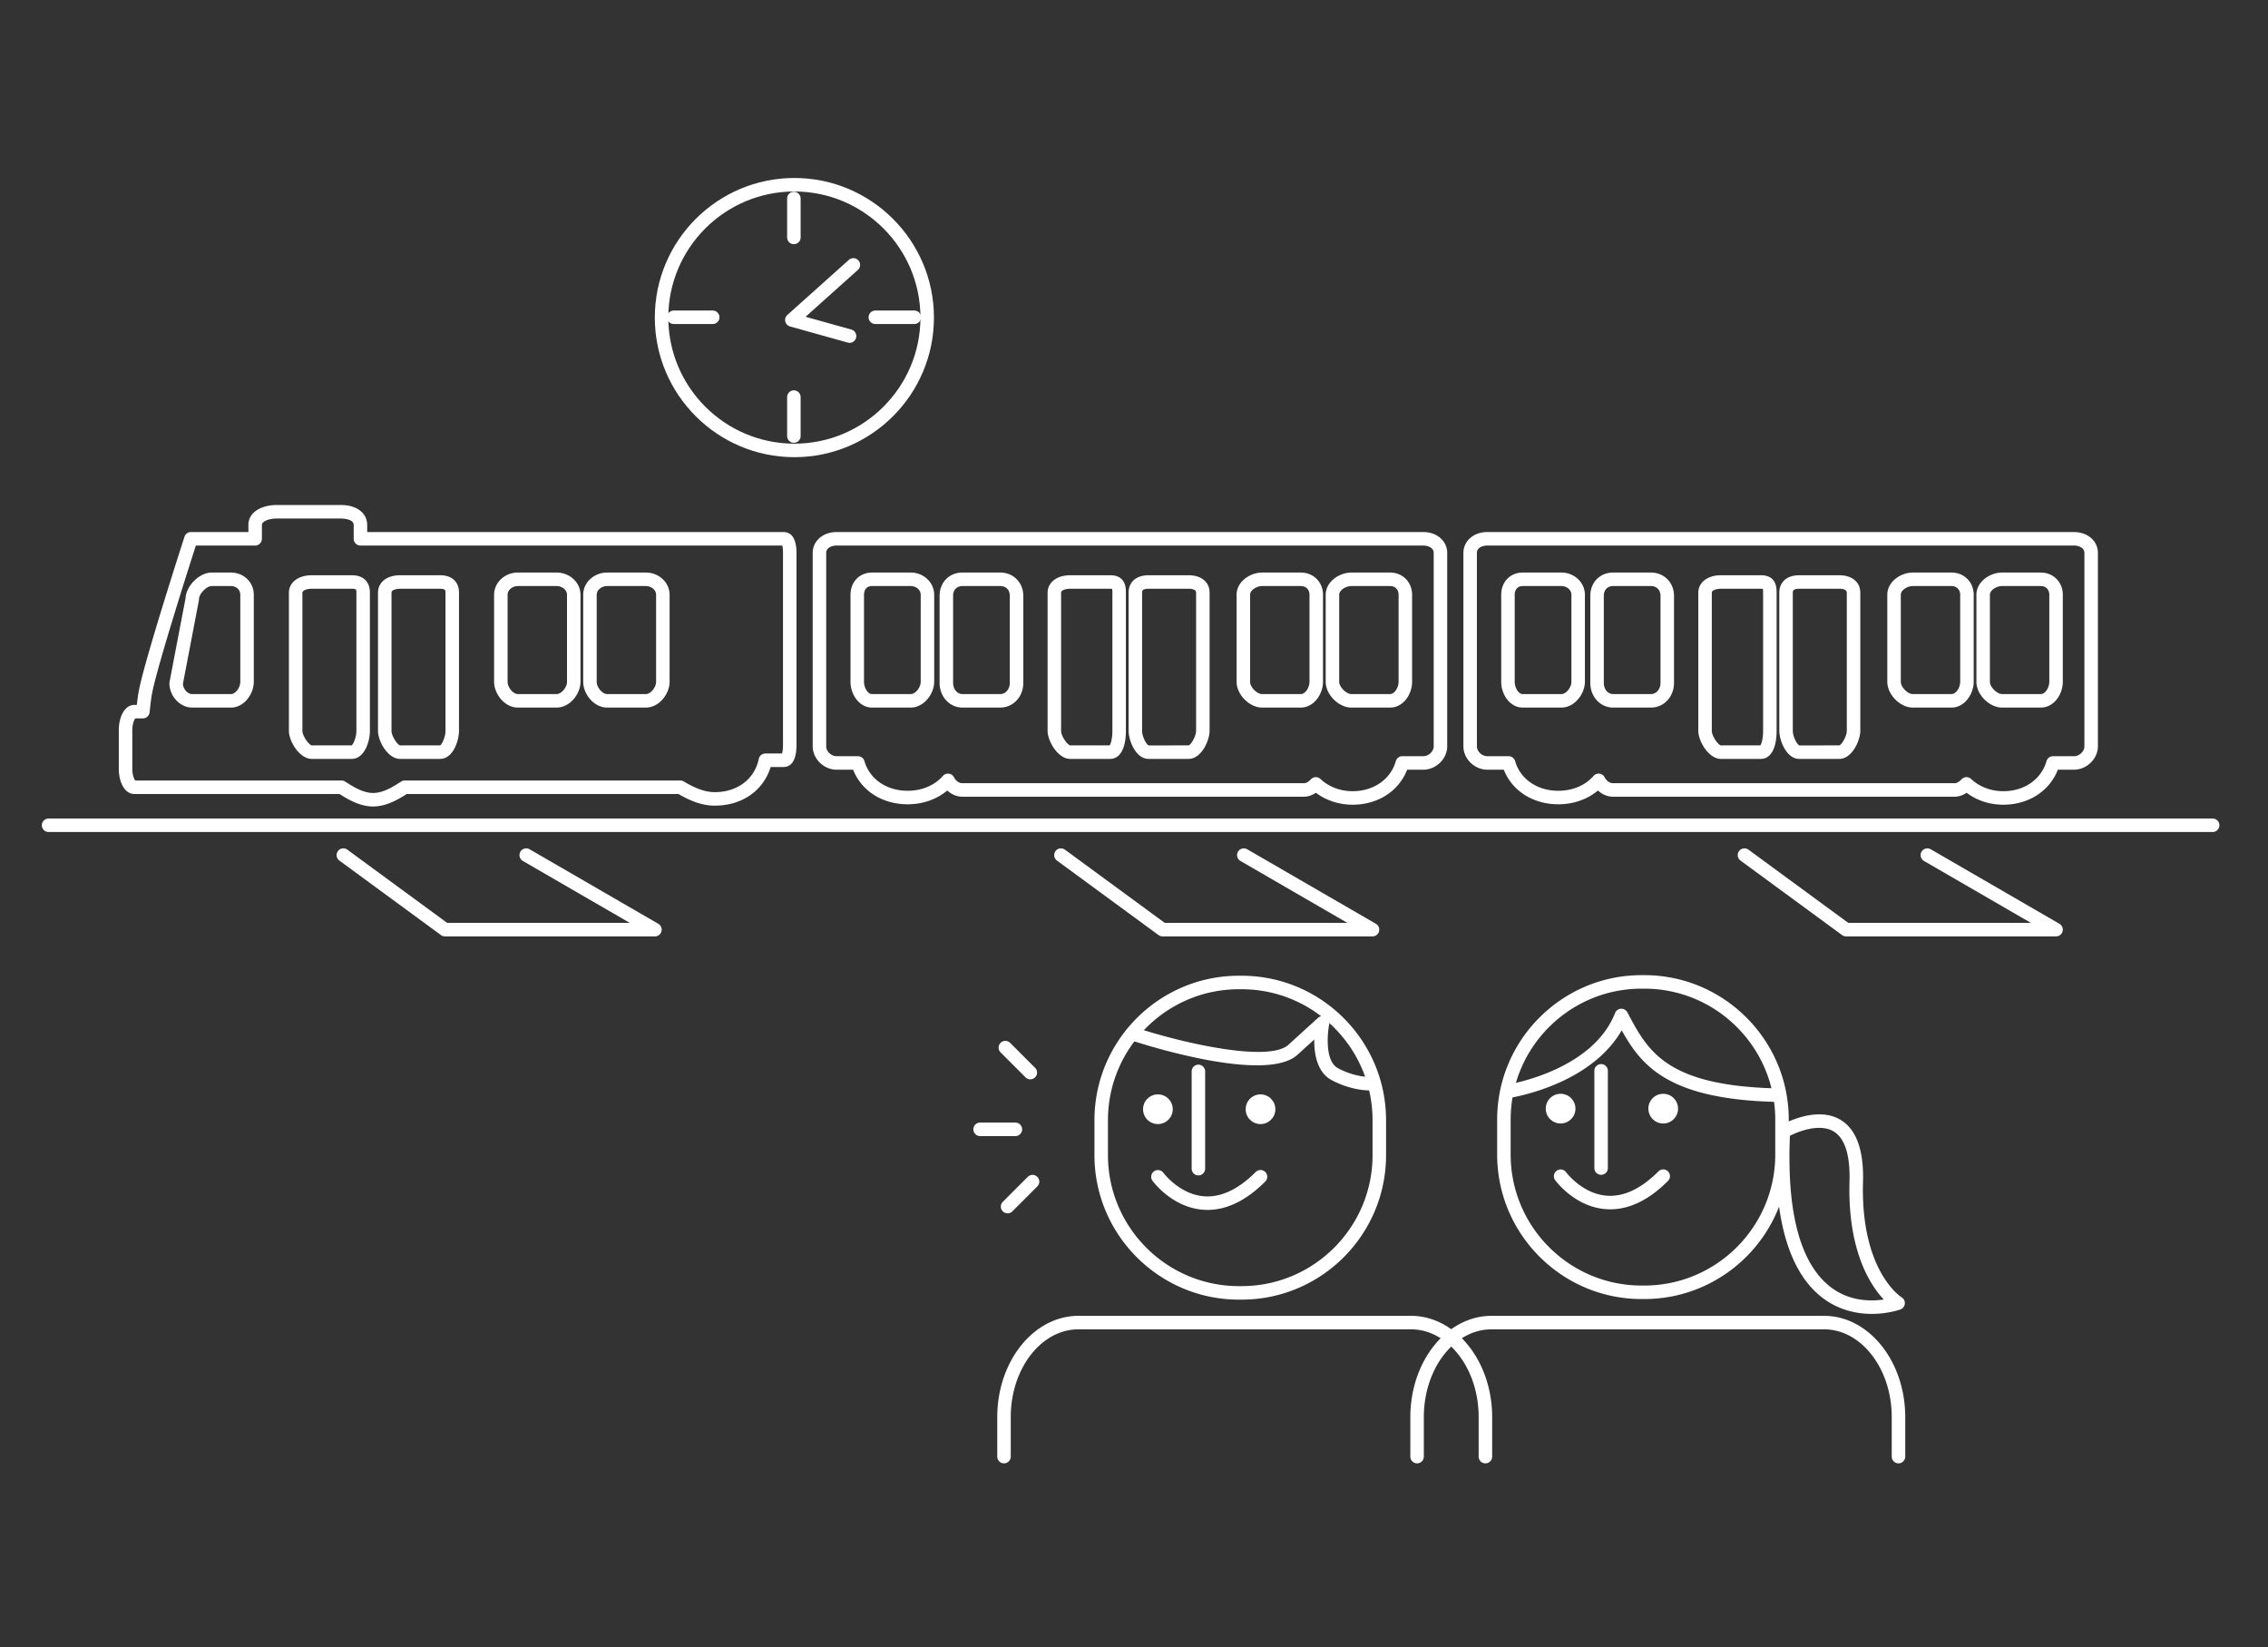 <svg xmlns="http://www.w3.org/2000/svg" viewBox="0 0 840 610"><rect x="0" y="0" width="840" height="610" fill="#333333" stroke="none"/><path fill="#FFF" d="M294.214 169.281c-28.502 0-51.689-23.188-51.689-51.69 0-28.501 23.188-51.689 51.689-51.689s51.69 23.188 51.69 51.689c0 28.502-23.188 51.69-51.69 51.69zm0-98.38c-25.745 0-46.689 20.945-46.689 46.689 0 25.745 20.944 46.69 46.689 46.69s46.69-20.945 46.69-46.69c0-25.744-20.945-46.689-46.69-46.689z"/><path fill="#FFF" d="M314.652 126.938c-.222 0-.448-.03-.673-.092l-21.366-5.963a2.5 2.5 0 0 1-.995-4.271l22.809-20.417a2.5 2.5 0 0 1 3.334 3.725l-19.408 17.374 16.971 4.736a2.5 2.5 0 0 1-.672 4.908zM263.969 119.981h-14.41a2.5 2.5 0 1 1 0-5h14.41a2.5 2.5 0 1 1 0 5zM338.614 119.981h-14.41a2.5 2.5 0 1 1 0-5h14.41a2.5 2.5 0 1 1 0 5zM294.03 163.956a2.5 2.5 0 0 1-2.5-2.5v-14.41a2.5 2.5 0 1 1 5 0v14.41a2.5 2.5 0 0 1-2.5 2.5zM294.03 90.416a2.5 2.5 0 0 1-2.5-2.5v-14.41a2.5 2.5 0 1 1 5 0v14.41a2.5 2.5 0 0 1-2.5 2.5zM500.958 297.96c-5.038 0-9.784-1.557-13.593-4.423-1.386.954-2.894 1.462-4.392 1.462H356.406c-2.029 0-4.015-.852-5.565-2.3-3.886 3.272-9.075 5.104-14.657 5.104-9.4 0-17.132-4.964-20.215-12.804h-6.128c-4.71 0-8.841-4.042-8.841-8.65v-71.642c0-4.394 3.801-7.708 8.841-7.708h217.312c5.043 0 8.847 3.313 8.847 7.708v71.642c0 4.608-4.134 8.65-8.847 8.65h-5.978c-3.098 7.936-10.832 12.961-20.217 12.961zm-13.615-10.202a2.5 2.5 0 0 1 1.708.675c3.119 2.919 7.348 4.527 11.907 4.527 7.791 0 14.08-4.376 16.022-11.149a2.5 2.5 0 0 1 2.403-1.811h7.77c1.978 0 3.847-1.774 3.847-3.65v-71.642c0-1.986-2.301-2.708-3.847-2.708H309.841c-1.544 0-3.841.721-3.841 2.708v71.642c0 1.876 1.866 3.65 3.841 3.65h7.917a2.5 2.5 0 0 1 2.403 1.811c1.916 6.678 8.205 10.993 16.022 10.993 5.24 0 9.991-2.004 13.033-5.498a2.5 2.5 0 0 1 4.113.507c.555 1.089 1.721 2.187 3.076 2.187h126.567c.763 0 1.688-.525 2.535-1.44a2.502 2.502 0 0 1 1.745-.8l.091-.002zM440.218 281H425.4c-4.788 0-7.4-6.876-7.4-10.41v-51.114c0-3.995 2.836-6.477 7.4-6.477h14.817c4.728 0 7.782 2.542 7.782 6.477v51.114c.001 3.575-3.029 10.41-7.781 10.41zM425.4 218c-2.4 0-2.4.889-2.4 1.477v51.114c0 2.172 1.62 5.179 2.451 5.415l14.767-.006c.85-.186 2.782-3.343 2.782-5.41v-51.114c0-1.22-1.513-1.477-2.782-1.477H425.4zm-14.232 63h-14.815c-4.448 0-8.353-6.488-8.353-10.41v-51.114c0-3.813 3.435-6.477 8.353-6.477h14.815c5.832 0 5.832 4.705 5.832 6.477v51.114c0 6.518-2.181 10.41-5.832 10.41zm-14.815-63c-1.296 0-3.353.401-3.353 1.477v51.114c0 2.006 2.37 5.263 3.375 5.411l14.606-.002c.396-.501 1.019-2.395 1.019-5.41v-51.114c0-.809-.058-1.224-.104-1.426a4.248 4.248 0 0 0-.729-.05h-14.814zm118.501 44h-14.326c-4.719 0-9.527-4.81-9.527-9.531V220.23c0-4.85 5.021-8.23 9.527-8.23h14.326c4.645 0 8.146 3.538 8.146 8.23v32.238c0 4.604-3.273 9.532-8.146 9.532zm-14.327-45c-2.038 0-4.527 1.491-4.527 3.23v32.238c0 1.906 2.623 4.531 4.527 4.531h14.326c1.694 0 3.146-2.492 3.146-4.531V220.23c0-1.932-1.265-3.23-3.146-3.23h-14.326zm-18.748 45h-14.327c-4.682 0-9.452-4.81-9.452-9.531V220.23c0-4.85 4.981-8.23 9.452-8.23h14.327c4.687 0 8.221 3.538 8.221 8.23v32.238c0 4.509-3.376 9.532-8.221 9.532zm-14.327-45c-2.004 0-4.452 1.491-4.452 3.23v32.238c0 1.948 2.538 4.531 4.452 4.531h14.327c1.734 0 3.221-2.492 3.221-4.531V220.23c0-1.932-1.294-3.23-3.221-3.23h-14.327zm-96.985 45h-13.989c-4.754 0-8.478-4.014-8.478-9.139v-32.237c0-4.997 3.565-8.624 8.478-8.624h13.989c4.864 0 8.533 3.708 8.533 8.624v32.237c0 5.125-3.748 9.139-8.533 9.139zm-13.989-45c-2.112 0-3.478 1.422-3.478 3.624v32.237c0 2.035 1.301 4.139 3.478 4.139h13.989c1.981 0 3.533-1.818 3.533-4.139v-32.237c0-2.201-1.387-3.624-3.533-3.624h-13.989zm-19.175 45h-14.329c-4.77 0-7.974-4.928-7.974-9.531V220.23c0-4.769 3.354-8.23 7.974-8.23h14.329c4.796 0 8.697 3.692 8.697 8.23v32.238c0 4.408-3.799 9.532-8.697 9.532zm-14.329-45c-2.192 0-2.974 1.669-2.974 3.23v32.238c0 2.052 1.326 4.531 2.974 4.531h14.329c1.728 0 3.697-2.414 3.697-4.531V220.23c0-1.995-1.919-3.23-3.697-3.23h-14.329zM741.948 297.96c-5.038 0-9.784-1.557-13.594-4.423-1.385.954-2.893 1.462-4.392 1.462H597.396c-2.029 0-4.016-.852-5.566-2.3-3.885 3.272-9.074 5.104-14.656 5.104-9.4 0-17.132-4.964-20.215-12.804h-6.129c-4.704 0-8.83-4.042-8.83-8.65v-71.642c0-4.394 3.796-7.708 8.83-7.708h217.312c5.05 0 8.857 3.313 8.857 7.708v71.642c0 4.608-4.139 8.65-8.857 8.65h-5.978c-3.098 7.936-10.831 12.961-20.216 12.961zm-13.616-10.202a2.5 2.5 0 0 1 1.708.675c3.119 2.919 7.349 4.527 11.908 4.527 7.791 0 14.079-4.376 16.021-11.149a2.5 2.5 0 0 1 2.403-1.811h7.77c1.982 0 3.857-1.774 3.857-3.65v-71.642c0-1.986-2.307-2.708-3.857-2.708H550.83c-1.325 0-3.83.566-3.83 2.708v71.642c0 1.876 1.861 3.65 3.83 3.65h7.918a2.5 2.5 0 0 1 2.403 1.811c1.916 6.678 8.205 10.993 16.022 10.993 5.24 0 9.991-2.004 13.032-5.498a2.5 2.5 0 0 1 4.113.507c.555 1.089 1.721 2.187 3.077 2.187h126.566c.764 0 1.688-.525 2.534-1.439a2.499 2.499 0 0 1 1.745-.801l.092-.002zM681.208 281h-14.817c-4.782 0-7.391-6.876-7.391-10.41v-51.114c0-3.995 2.832-6.477 7.391-6.477h14.817c4.733 0 7.792 2.542 7.792 6.477v51.114c0 3.575-3.034 10.41-7.792 10.41zm-14.817-63c-2.391 0-2.391.889-2.391 1.477v51.114c0 2.171 1.614 5.179 2.441 5.415l14.767-.006c.853-.185 2.792-3.342 2.792-5.41v-51.114c0-1.22-1.519-1.477-2.792-1.477h-14.817zm-14.233 63h-14.816c-4.443 0-8.342-6.488-8.342-10.41v-51.114c0-3.813 3.431-6.477 8.342-6.477h14.816c5.842 0 5.842 4.705 5.842 6.477v51.114c0 6.518-2.184 10.41-5.842 10.41zm-14.816-63c-.867 0-3.342.271-3.342 1.477v51.114c0 2.005 2.363 5.262 3.365 5.411l14.609-.002c.397-.5 1.026-2.394 1.026-5.41v-51.114c0-.811-.059-1.225-.104-1.425a4.142 4.142 0 0 0-.737-.052h-14.817zm118.502 44h-14.327c-4.714 0-9.517-4.81-9.517-9.531V220.23c0-4.85 5.016-8.23 9.517-8.23h14.327c4.649 0 8.156 3.538 8.156 8.23v32.238c0 4.604-3.277 9.532-8.156 9.532zm-14.327-45c-2.033 0-4.517 1.491-4.517 3.23v32.238c0 1.906 2.617 4.531 4.517 4.531h14.327c1.7 0 3.156-2.492 3.156-4.531V220.23c0-1.932-1.269-3.23-3.156-3.23h-14.327zm-18.747 45h-14.328c-4.677 0-9.441-4.81-9.441-9.531V220.23c0-4.85 4.976-8.23 9.441-8.23h14.328c4.692 0 8.23 3.538 8.23 8.23v32.238c0 4.509-3.38 9.532-8.23 9.532zm-14.329-45c-1.999 0-4.441 1.491-4.441 3.23v32.238c0 1.948 2.532 4.531 4.441 4.531h14.328c1.74 0 3.23-2.492 3.23-4.531V220.23c0-1.902-1.328-3.23-3.23-3.23h-14.328zm-96.984 45h-13.989c-4.748 0-8.468-4.014-8.468-9.139v-32.237c0-4.997 3.562-8.624 8.468-8.624h13.989c4.87 0 8.543 3.708 8.543 8.624v32.237c0 5.125-3.753 9.139-8.543 9.139zm-13.989-45c-2.106 0-3.468 1.422-3.468 3.624v32.237c0 2.36 1.491 4.139 3.468 4.139h13.989c1.986 0 3.543-1.818 3.543-4.139v-32.237c0-2.167-1.424-3.624-3.543-3.624h-13.989zm-19.175 45h-14.329c-4.764 0-7.964-4.928-7.964-9.531V220.23c0-4.769 3.35-8.23 7.964-8.23h14.329c4.801 0 8.707 3.692 8.707 8.23v32.238c0 4.408-3.804 9.532-8.707 9.532zm-14.329-45c-2.186 0-2.964 1.669-2.964 3.23v32.238c0 2.052 1.322 4.531 2.964 4.531h14.329c1.732 0 3.707-2.414 3.707-4.531V220.23c0-1.995-1.924-3.23-3.707-3.23h-14.329zM138.19 298.616c-4.902 0-9.193-2.555-12.435-4.616h-75.94c-3.817 0-5.815-4.674-5.815-9.292v-14.329c0-4.661 1.998-9.379 5.815-9.379h.862c.181-1.641.447-3.819.826-5.669 2.523-12.363 16.249-54.801 16.833-56.601a2.5 2.5 0 0 1 2.378-1.73H92v-2.602c0-5.083 5.368-7.398 10.356-7.398h24.013c5.761 0 9.631 2.973 9.631 7.398V197h154.177c2.2 0 4.823 1.357 4.823 7.82v70.942c0 6.808-2.623 8.237-4.823 8.237h-4.76c-2.676 8.761-10.589 14.311-20.698 14.311-5.13 0-9.647-2.124-13.437-4.311H150.641c-3.25 2.065-7.545 4.617-12.451 4.617zM50.087 289h76.398c.478 0 .944.137 1.347.394 2.945 1.883 6.604 4.223 10.358 4.223 3.762 0 7.425-2.339 10.369-4.219a2.528 2.528 0 0 1 1.352-.397h102.047c.446 0 .885.12 1.27.346 3.326 1.96 7.293 3.964 11.491 3.964 8.379 0 14.78-4.832 16.307-12.311a2.499 2.499 0 0 1 2.449-2h6.161c.146-.422.364-1.364.364-3.237V204.82c0-1.624-.167-2.442-.287-2.82H133.5a2.5 2.5 0 0 1-2.5-2.5v-5.102c0-2.371-4.441-2.398-4.631-2.398h-24.013c-2.586 0-5.356.963-5.356 2.398v5.102a2.5 2.5 0 0 1-2.5 2.5H72.536c-2.654 8.255-13.948 43.624-16.134 54.333-.418 2.044-.698 4.67-.865 6.239-.061.563-.108 1.006-.145 1.268a2.5 2.5 0 0 1-2.477 2.161h-2.813c-.435.507-1.103 2.223-1.103 4.379v14.329c.001 2.122.66 3.802 1.088 4.291zm112.903-8h-14.816c-4.433 0-8.174-6.394-8.174-10.41v-51.114c0-3.874 3.285-6.477 8.174-6.477h14.816c4.39 0 7.01 2.421 7.01 6.477v51.114c0 3.517-2.117 10.41-7.01 10.41zm-14.816-63c-.032 0-3.174.017-3.174 1.477v51.114c0 1.997 2.246 5.256 3.199 5.411L162.99 276c.671-.274 2.01-3.116 2.01-5.41v-51.114c0-.889 0-1.477-2.01-1.477h-14.816zm-17.902 63h-14.816c-4.504 0-8.456-6.488-8.456-10.41v-51.114c0-3.813 3.478-6.477 8.456-6.477h14.816c4.275 0 6.728 2.361 6.728 6.477v51.114c0 4.199-2.138 10.41-6.728 10.41zm-14.816-63c-1.394 0-3.456.469-3.456 1.477v51.114c0 1.96 2.469 5.271 3.478 5.411l14.725-.002c.692-.4 1.797-3.095 1.797-5.41v-51.114c0-1.134 0-1.477-1.728-1.477h-14.816zm123.756 44h-14.327c-5.004 0-8.885-5.124-8.885-9.531V220.23c0-4.538 3.985-8.23 8.885-8.23h14.327c4.846 0 8.788 3.692 8.788 8.23v32.238c0 4.408-3.839 9.532-8.788 9.532zm-14.327-45c-1.876 0-3.885 1.298-3.885 3.23v32.238c0 2.075 2.105 4.531 3.885 4.531h14.327c1.734 0 3.788-2.456 3.788-4.531V220.23c0-1.933-1.959-3.23-3.788-3.23h-14.327zm-18.747 45H191.81c-4.961 0-8.81-5.124-8.81-9.531V220.23c0-4.538 3.952-8.23 8.81-8.23h14.328c4.887 0 8.862 3.692 8.862 8.23v32.238c0 4.408-3.871 9.532-8.862 9.532zm-14.328-45c-1.84 0-3.81 1.298-3.81 3.23v32.238c0 2.075 2.065 4.531 3.81 4.531h14.328c1.769 0 3.862-2.456 3.862-4.531V220.23c0-1.933-1.997-3.23-3.862-3.23H191.81zM85.542 262H71.213c-4.512 0-8.47-4.206-8.47-9.001 0-.158.015-.315.045-.47l5.931-30.983c.185-4.603 5.139-9.546 9.658-9.546h7.165c4.743 0 8.458 3.615 8.458 8.23v32.238c0 4.5-3.617 9.532-8.458 9.532zm-17.793-8.793c.107 1.978 1.74 3.793 3.464 3.793h14.329c1.648 0 3.458-2.372 3.458-4.531V220.23c0-1.842-1.486-3.23-3.458-3.23h-7.165c-1.874 0-4.664 2.877-4.664 4.811 0 .158-.015.315-.045.47l-5.919 30.926zM459.854 481.218h-1c-29.5 0-53.5-24-53.5-53.5v-12.93c0-29.5 24-53.5 53.5-53.5h1c29.5 0 53.5 24 53.5 53.5v12.93c0 29.5-24 53.5-53.5 53.5zm-1-114.93c-26.743 0-48.5 21.757-48.5 48.5v12.93c0 26.743 21.757 48.5 48.5 48.5h1c26.743 0 48.5-21.757 48.5-48.5v-12.93c0-26.743-21.757-48.5-48.5-48.5h-1z"/><circle fill="#FFF" cx="428.854" cy="410.718" r="5.5"/><circle fill="#FFF" cx="466.854" cy="410.718" r="5.5"/><path fill="#FFF" d="M443.854 435.218a2.5 2.5 0 0 1-2.5-2.5v-36a2.5 2.5 0 1 1 5 0v36a2.5 2.5 0 0 1-2.5 2.5z"/><path fill="#FFF" d="M447.246 447.997c-.578 0-1.156-.023-1.734-.068-11.395-.894-18.387-10.338-18.679-10.74a2.5 2.5 0 0 1 4.041-2.944c.109.147 6.029 8.017 15.071 8.704 6.245.473 12.697-2.552 19.142-8.997a2.498 2.498 0 0 1 3.535 0 2.498 2.498 0 0 1 0 3.535c-6.981 6.98-14.164 10.51-21.376 10.51zM550.151 541.843a2.5 2.5 0 0 1-2.5-2.5v-14.625c0-17.92-11.249-32.5-25.076-32.5H399.431c-13.827 0-25.076 14.58-25.076 32.5v14.625a2.5 2.5 0 1 1-5 0v-14.625c0-20.678 13.492-37.5 30.076-37.5h123.145c16.584 0 30.076 16.822 30.076 37.5v14.625a2.501 2.501 0 0 1-2.501 2.5z"/><path fill="#FFF" d="M703.144 541.843a2.5 2.5 0 0 1-2.5-2.5v-14.625c0-17.92-11.249-32.5-25.076-32.5H552.423c-13.827 0-25.076 14.58-25.076 32.5v14.625a2.5 2.5 0 1 1-5 0v-14.625c0-20.678 13.492-37.5 30.076-37.5h123.145c16.584 0 30.076 16.822 30.076 37.5v14.625a2.5 2.5 0 0 1-2.5 2.5zM819.496 308.073H18a2.5 2.5 0 1 1 0-5h801.496a2.5 2.5 0 1 1 0 5zM609.003 481.001h-1c-29.5 0-53.5-24-53.5-53.5v-12.93c0-29.5 24-53.5 53.5-53.5h1c29.5 0 53.5 24 53.5 53.5v12.93c0 29.5-24 53.5-53.5 53.5zm-1-114.929c-26.743 0-48.5 21.757-48.5 48.5v12.93c0 26.743 21.757 48.5 48.5 48.5h1c26.743 0 48.5-21.757 48.5-48.5v-12.93c0-26.743-21.757-48.5-48.5-48.5h-1z"/><circle fill="#FFF" cx="578.003" cy="410.501" r="5.5"/><circle fill="#FFF" cx="616.003" cy="410.501" r="5.5"/><path fill="#FFF" d="M593.003 435.001a2.5 2.5 0 0 1-2.5-2.5v-36a2.5 2.5 0 1 1 5 0v36a2.5 2.5 0 0 1-2.5 2.5z"/><path fill="#FFF" d="M596.395 447.78c-.578 0-1.156-.023-1.734-.068-11.395-.894-18.387-10.338-18.679-10.74a2.5 2.5 0 0 1 4.041-2.944c.109.147 6.029 8.017 15.071 8.704 6.253.473 12.696-2.552 19.142-8.997a2.498 2.498 0 0 1 3.535 0 2.498 2.498 0 0 1 0 3.535c-6.982 6.98-14.165 10.51-21.376 10.51zM507.636 403.767c-2.565 0-8.12-.463-14.458-3.843-3.89-2.075-6.097-6.603-6.384-13.096-.028-.656-.037-1.3-.029-1.922l-6.229 5.662c-11.737 10.671-56.859-3.791-61.965-5.476a2.5 2.5 0 1 1 1.566-4.748c18.217 6.007 49.811 13.091 57.035 6.524l11-10a2.5 2.5 0 0 1 4.133 2.34c-.726 3.667-1.562 13.75 3.226 16.304 7.186 3.833 12.979 3.229 13.042 3.222 1.388-.157 2.61.831 2.766 2.203s-.831 2.61-2.203 2.765c-.077.008-.608.065-1.5.065zM658.004 408.001h-.06c-40.059-.932-50.041-13.423-57.313-26.505-4.576 7.981-12.512 14.632-23.234 19.414-9.448 4.213-17.668 5.51-18.014 5.562a2.492 2.492 0 0 1-2.85-2.089 2.502 2.502 0 0 1 2.088-2.853c.311-.048 31.193-5.074 39.554-26.44a2.5 2.5 0 0 1 2.18-1.584 2.522 2.522 0 0 1 2.353 1.315l.393.735c7.287 13.627 14.17 26.498 54.962 27.446a2.499 2.499 0 0 1-.059 4.999zM693.242 486.5c-5.978 0-14.622-1.596-21.857-9.2-10.268-10.79-14.769-30.447-13.379-58.423a2.5 2.5 0 0 1 1.228-2.03c.294-.173 7.266-4.232 14.538-4.232 4.351 0 7.934 1.417 10.649 4.211 3.979 4.095 5.857 11.075 5.581 20.746-.947 33.162 14.145 42.698 14.297 42.791a2.502 2.502 0 0 1-.438 4.486c-.184.068-4.586 1.651-10.619 1.651zm-30.307-65.96c-1.108 25.797 2.951 43.729 12.072 53.314 4.828 5.074 10.963 7.646 18.235 7.646 1.648 0 3.158-.14 4.447-.329-5.179-5.515-13.411-18.344-12.686-43.742.236-8.27-1.166-14.029-4.169-17.119-1.763-1.814-4.073-2.696-7.063-2.696-4.374.002-8.797 1.912-10.836 2.926zM242.564 346.721h-77.763a2.5 2.5 0 0 1-1.479-.484l-37.628-27.593a2.5 2.5 0 0 1 2.957-4.033l36.968 27.109h67.637l-39.606-22.93a2.5 2.5 0 1 1 2.506-4.327l47.661 27.593a2.499 2.499 0 0 1 1.161 2.812 2.498 2.498 0 0 1-2.414 1.853zM508.337 346.721h-77.764c-.532 0-1.05-.169-1.479-.484l-37.627-27.593a2.5 2.5 0 0 1 2.957-4.033l36.967 27.109h67.638l-39.606-22.93a2.5 2.5 0 1 1 2.506-4.327l47.661 27.593a2.499 2.499 0 0 1 1.161 2.812 2.498 2.498 0 0 1-2.414 1.853zM761.499 346.721h-77.763a2.5 2.5 0 0 1-1.479-.484l-37.628-27.593a2.5 2.5 0 0 1 2.957-4.033l36.968 27.109h67.637l-39.606-22.93a2.5 2.5 0 1 1 2.506-4.327l47.661 27.593a2.499 2.499 0 0 1 1.161 2.812 2.498 2.498 0 0 1-2.414 1.853zM381.598 399.649c-.64 0-1.279-.244-1.768-.732l-9.241-9.241a2.498 2.498 0 0 1 0-3.535 2.498 2.498 0 0 1 3.535 0l9.241 9.241a2.498 2.498 0 0 1-1.767 4.267zM376.068 420.664H363a2.5 2.5 0 1 1 0-5h13.068a2.5 2.5 0 1 1 0 5zM373.184 449.267a2.498 2.498 0 0 1-1.768-4.267l9.241-9.241a2.498 2.498 0 0 1 3.535 0 2.498 2.498 0 0 1 0 3.535l-9.241 9.241a2.492 2.492 0 0 1-1.767.732z"/></svg>